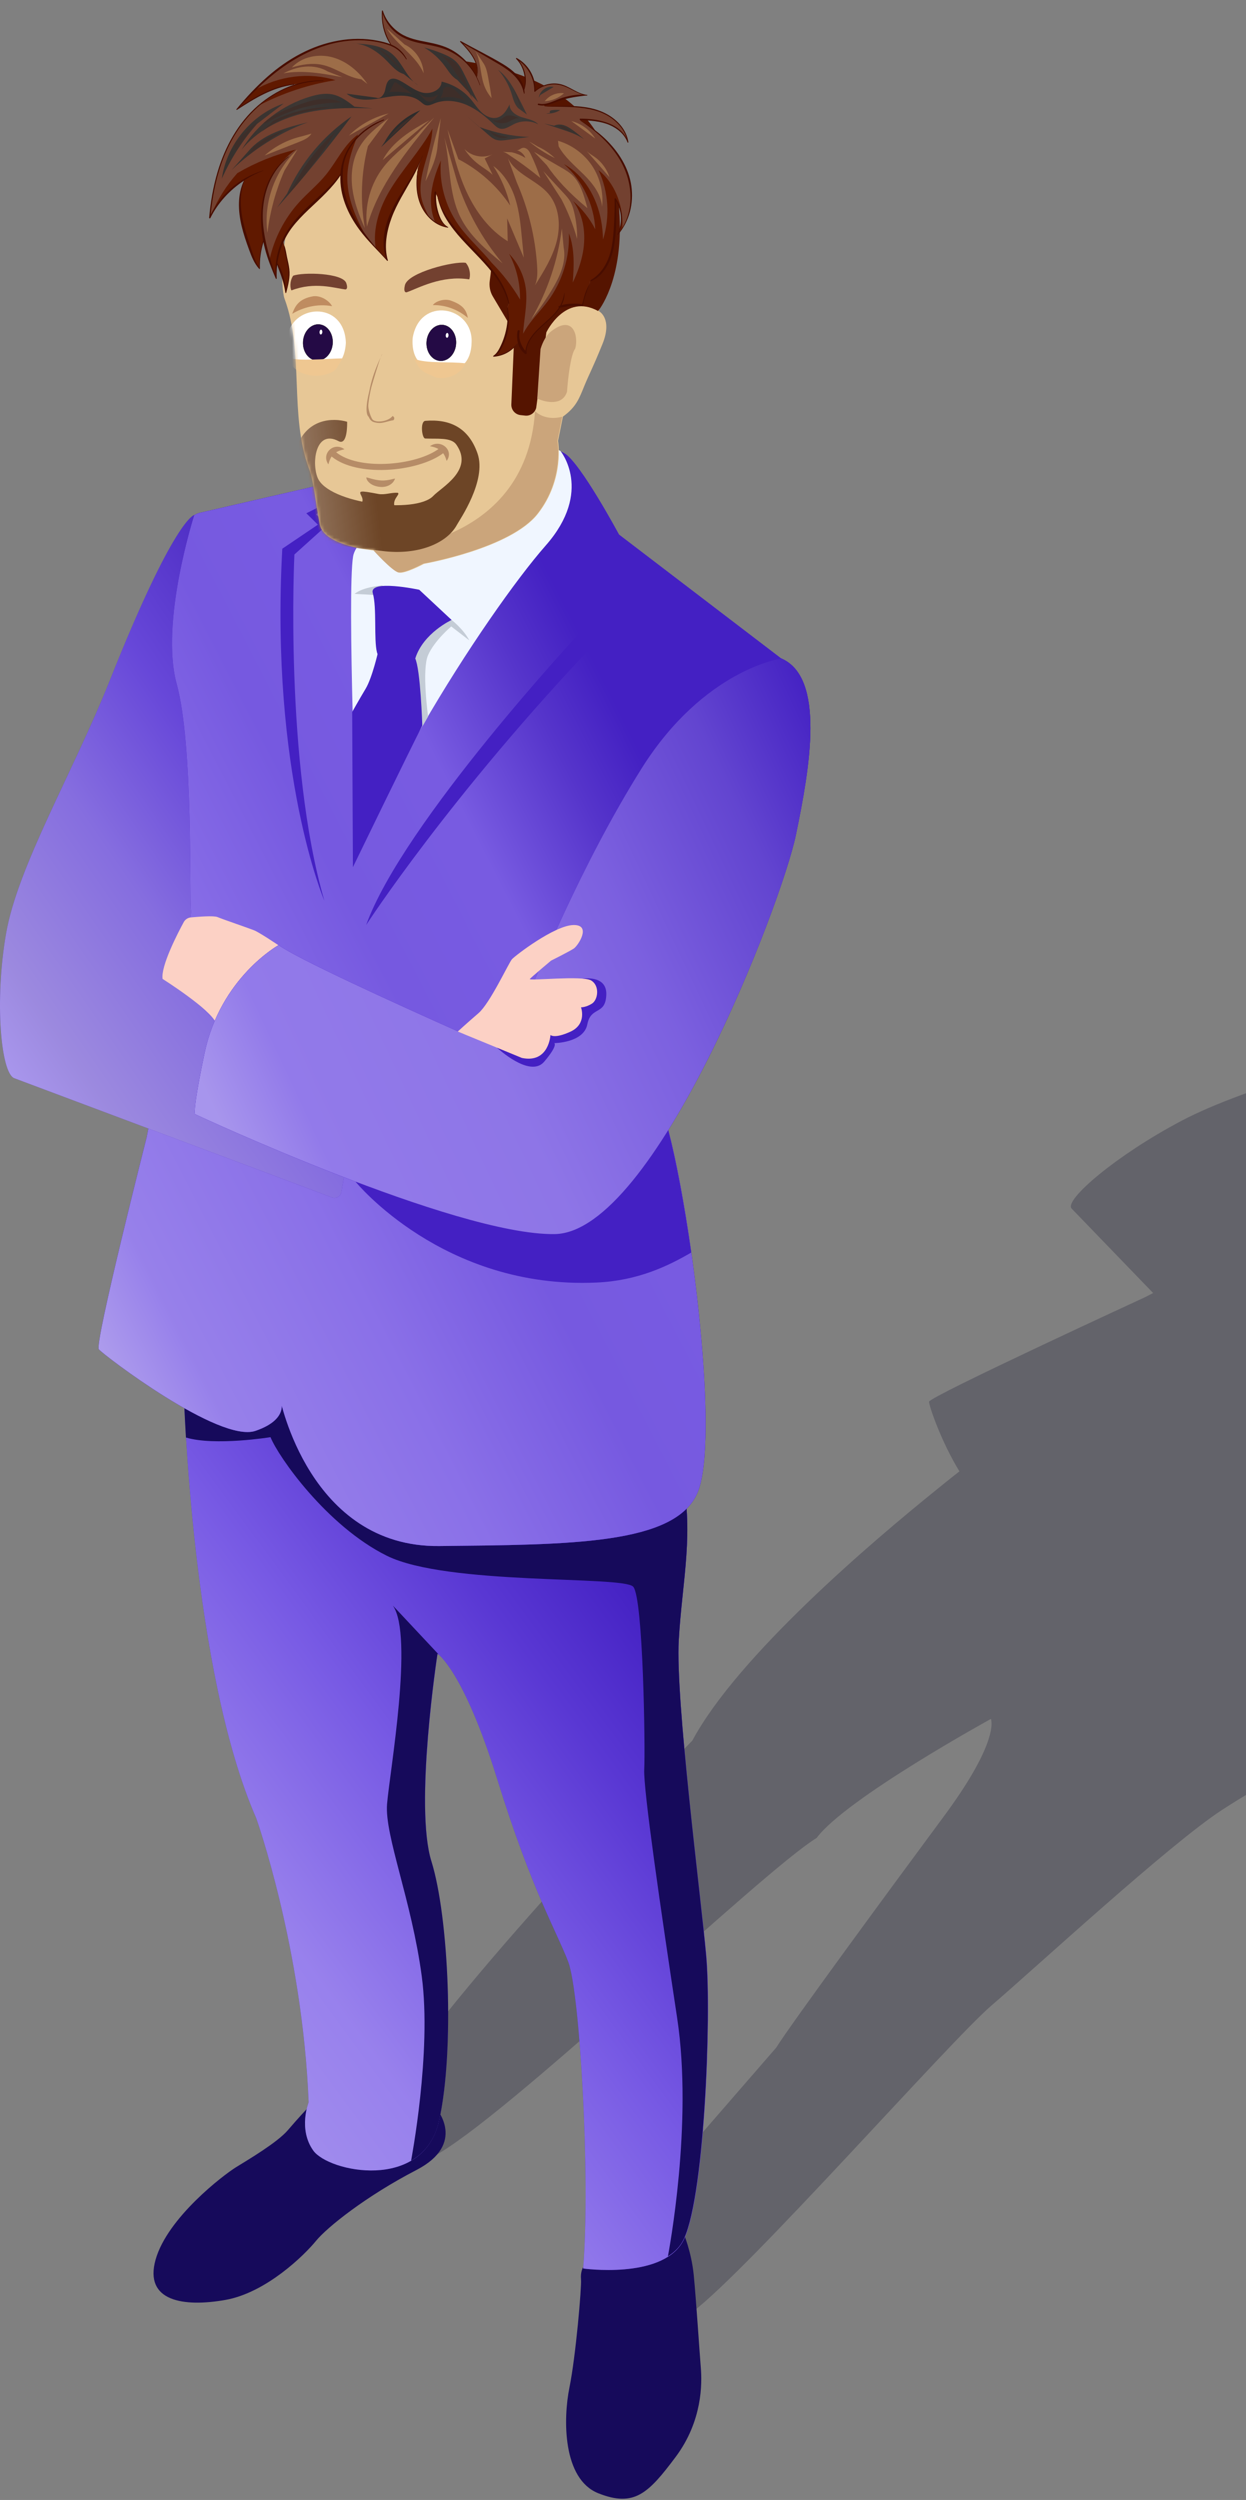 <svg width="386" height="774" viewBox="0 0 386 774" fill="none" xmlns="http://www.w3.org/2000/svg">
<rect x="0" y="0" width="386" height="774" fill="#808080" stroke="none"/>
<path opacity="0.23" d="M699.305 251.458C667.842 234.269 620.758 255.657 620.758 255.657C620.758 255.657 609.505 260.36 608.33 264.783C601.78 269.038 597.749 272.845 597.077 274.133C594.725 278.78 585.32 285.275 580.225 289.026C575.691 292.329 569.756 301.903 567.573 305.767L567.293 305.711C567.293 305.711 536.725 297.984 526.368 295.409C525.696 295.241 524.968 295.241 524.185 295.241C524.241 295.241 524.353 295.185 524.353 295.185C524.353 295.185 517.97 293.169 458.794 314.445C425.763 326.314 386.406 336.224 366.084 346.974C345.761 357.668 329.526 371.609 331.989 374.184C333.165 375.416 344.474 387.118 357.238 400.331L354.607 401.675C354.607 401.675 287.985 432.356 287.817 433.98C287.705 434.932 291.456 446.129 297.223 455.535C295.487 456.879 293.248 458.671 290.56 460.854C290.448 460.966 290.336 461.022 290.225 461.134C270.462 477.035 228.585 512.587 214.477 538.902C214.477 538.902 150.493 603.785 122.146 644.758L133.735 667.937C155.849 656.628 235.79 579.562 252.995 569.024C262.064 556.818 306.964 532.183 306.964 532.183C306.964 532.183 307.02 532.295 307.076 532.519C307.412 534.087 307.86 541.533 292.184 562.641C274.269 586.828 244.765 627.028 240.454 633.97L186.312 696.297C190.175 692.938 213.393 717.449 214.401 715.882C232.182 702.482 294.087 632.123 307.132 620.925C320.792 609.223 362.389 570.871 378.512 560.401C391.165 552.171 403.593 545.956 413.783 537.502C416.302 537.222 418.709 536.774 420.893 535.991C433.825 531.512 459.186 510.74 479.285 491.816C479.621 491.48 479.957 491.144 480.349 490.808C480.964 490.248 481.58 489.688 482.14 489.072C483.484 487.785 484.827 486.497 486.115 485.209C486.507 484.817 486.955 484.425 487.347 483.977C488.578 482.746 489.754 481.57 490.93 480.394C491.378 479.946 491.825 479.442 492.273 478.994C493.561 477.651 494.793 476.363 495.968 475.131C496.08 474.963 496.248 474.851 496.36 474.739C497.536 473.508 498.6 472.332 499.607 471.212C499.887 470.876 500.167 470.54 500.447 470.26C501.511 469.084 502.463 467.965 503.358 466.901C503.358 466.845 503.414 466.845 503.414 466.789C547.474 456.319 600.268 436.331 613.648 429.613C634.699 419.087 661.627 404.81 654.013 395.684L639.289 352.517C639.289 352.517 646.455 334.489 644.272 330.793C644.104 330.513 643.936 330.289 643.712 330.065V330.009C643.656 329.953 643.544 329.897 643.488 329.786C643.32 329.618 643.208 329.45 643.04 329.338C642.984 329.282 642.928 329.282 642.928 329.226C642.76 329.114 642.648 328.946 642.48 328.834L649.143 325.082C655.021 324.747 657.597 323.571 661.907 321.891C666.218 320.156 667.394 319.932 676.016 316.46C684.637 312.989 682.23 310.19 682.23 310.19C682.23 310.19 685.365 309.574 690.124 307.614C691.188 307.166 692.363 306.606 693.595 306.046C693.763 305.99 693.875 305.934 694.043 305.822C695.163 305.263 696.338 304.591 697.57 303.919C697.85 303.751 698.13 303.583 698.466 303.415C699.585 302.743 700.705 301.959 701.881 301.175C702.329 300.896 702.776 300.616 703.224 300.28C704.288 299.496 705.408 298.6 706.471 297.704C706.919 297.312 707.367 297.032 707.871 296.64H707.815C708.207 296.304 708.599 296.025 708.991 295.689C722.483 283.707 730.769 268.646 699.305 251.458Z" fill="#010022"/>
<path d="M95.507 652.449C95.507 652.449 92.428 655.697 89.181 659.504C85.933 663.311 76.92 668.63 73.113 670.981C69.306 673.333 51.895 686.546 48.2 699.591C44.561 712.581 56.989 714.316 69.754 712.077C82.518 709.837 94.387 698.08 97.858 693.825C101.329 689.57 113.366 679.94 129.042 671.821C144.662 663.703 135.2 652.841 135.2 652.841L95.507 652.449Z" fill="#160A5B"/>
<path d="M211.623 691.082C211.623 691.082 214.198 696.961 214.926 704.463C215.654 711.966 216.717 728.314 217.109 733.073C217.501 737.832 217.669 749.534 209.271 760.732C200.874 771.929 196.507 776.352 185.366 771.929C174.225 767.506 174.449 748.806 176.408 739.176C178.368 729.546 180.215 707.991 179.991 705.695C179.768 703.455 180.607 702 180.607 702L211.623 691.082Z" fill="#160A5B"/>
<path d="M56.99 431.351C56.99 431.351 59.342 517.293 79.384 562.923C79.384 562.923 93.716 603.123 95.62 650.881C95.62 650.881 92.317 659.111 97.019 665.774C101.722 672.493 131.114 678.595 135.985 656.592C140.855 634.644 138.952 593.493 133.633 576.361C128.315 559.228 135.537 511.974 135.537 511.974C135.537 511.974 143.599 517.125 154.124 551.054C164.649 584.983 172.431 597.972 176.014 607.322C179.653 616.728 182.956 674.228 180.661 702.334C180.661 702.334 204.454 705.694 211.34 694.328C218.226 682.962 220.522 624.063 218.786 605.307C217.051 586.551 209.213 526.363 210.277 507.775C211.34 489.187 215.259 474.07 210.948 455.482C206.693 436.894 81.064 395.574 81.064 395.574L56.99 431.351Z" fill="#4420C3"/>
<path opacity="0.7" d="M56.99 431.351C56.99 431.351 59.342 517.293 79.384 562.923C79.384 562.923 93.716 603.123 95.62 650.881C95.62 650.881 92.317 659.111 97.019 665.774C101.722 672.493 131.114 678.595 135.985 656.592C140.855 634.644 138.952 593.493 133.633 576.361C128.315 559.228 135.537 511.974 135.537 511.974C135.537 511.974 143.599 517.125 154.124 551.054C164.649 584.983 172.431 597.972 176.014 607.322C179.653 616.728 182.956 674.228 180.661 702.334C180.661 702.334 204.454 705.694 211.34 694.328C218.226 682.962 220.522 624.063 218.786 605.307C217.051 586.551 209.213 526.363 210.277 507.775C211.34 489.187 215.259 474.07 210.948 455.482C206.693 436.894 81.064 395.574 81.064 395.574L56.99 431.351Z" fill="url(#paint0_linear_1882_46926)"/>
<path d="M210.274 507.769C211.338 489.181 215.257 474.064 210.946 455.476C209.322 448.477 190.567 438.287 167.781 428.265C129.32 424.738 80.557 420.707 77.198 421.211C74.175 421.659 66.225 424.682 59.619 427.314L56.932 431.289C56.932 431.289 57.1 436.496 57.603 445.062C66.561 447.749 83.804 444.95 83.804 444.95C86.212 450.997 101.216 472.44 119.859 481.678C138.501 490.916 193.031 487.781 196.166 491.252C199.301 494.78 199.917 541.81 199.581 547.801C199.245 553.791 204.731 591.471 209.77 624.729C214.753 657.482 207.139 697.289 206.915 698.577C208.65 697.457 210.218 696.058 211.282 694.266C218.168 682.9 220.463 624.001 218.728 605.245C217.048 586.544 209.21 526.413 210.274 507.769Z" fill="#160A5B"/>
<path d="M99.034 150.232C99.034 150.232 71.154 156.615 61.804 158.799C60.237 159.19 59.005 160.254 58.389 161.766C55.702 168.596 48.872 189.928 54.022 221.002C60.293 259.186 58.333 284.94 58.333 284.94L45.457 352.07C45.457 352.07 29.221 416.009 30.621 417.745C32.02 419.48 67.963 446.859 79.159 442.995C90.412 439.132 86.718 432.806 86.718 432.806C86.718 432.806 95.787 479.108 136.096 478.66C176.349 478.212 209.268 478.324 216.098 462.087C222.928 445.795 214.251 377.377 207.141 350.335C200.031 323.236 183.179 269.264 183.179 269.264L242.131 203.981L191.745 165.517C191.745 165.517 179.708 143.122 174.781 140.322C169.855 137.467 167.224 139.874 167.224 139.874L99.034 150.232Z" fill="#4420C3"/>
<path d="M99.034 150.232C99.034 150.232 71.154 156.615 61.804 158.799C60.237 159.19 59.005 160.254 58.389 161.766C55.702 168.596 48.872 189.928 54.022 221.002C60.293 259.186 58.333 284.94 58.333 284.94L45.457 352.07C45.457 352.07 29.221 416.009 30.621 417.745C32.02 419.48 67.963 446.859 79.159 442.995C90.412 439.132 86.718 432.806 86.718 432.806C86.718 432.806 95.787 479.108 136.096 478.66C176.349 478.212 209.268 478.324 216.098 462.087C222.928 445.795 214.251 377.377 207.141 350.335C200.031 323.236 183.179 269.264 183.179 269.264L242.131 203.981L191.745 165.517C191.745 165.517 179.708 143.122 174.781 140.322C169.855 137.467 167.224 139.874 167.224 139.874L99.034 150.232Z" fill="#4420C3"/>
<path opacity="0.7" d="M99.034 150.232C99.034 150.232 71.154 156.615 61.804 158.799C60.237 159.19 59.005 160.254 58.389 161.766C55.702 168.596 48.872 189.928 54.022 221.002C60.293 259.186 58.333 284.94 58.333 284.94L45.457 352.07C45.457 352.07 29.221 416.009 30.621 417.745C32.02 419.48 67.963 446.859 79.159 442.995C90.412 439.132 86.718 432.806 86.718 432.806C86.718 432.806 95.787 479.108 136.096 478.66C176.349 478.212 209.268 478.324 216.098 462.087C222.928 445.795 214.251 377.377 207.141 350.335C200.031 323.236 183.179 269.264 183.179 269.264L242.131 203.981L191.745 165.517C191.745 165.517 179.708 143.122 174.781 140.322C169.855 137.467 167.224 139.874 167.224 139.874L99.034 150.232Z" fill="url(#paint1_linear_1882_46926)"/>
<path d="M173.607 139.594C173.607 139.594 183.908 152.023 169.072 168.876C159.946 179.234 144.271 201.517 130.89 224.696C122.549 239.197 114.823 246.868 110.456 259.353C110.456 259.353 109.84 244.572 109.28 221.785C108.72 200.229 108.44 177.89 109.392 172.235C111.352 160.59 162.186 133.939 173.607 139.594Z" fill="#F0F6FF"/>
<path d="M60.176 159.469C60.176 159.469 54.018 160.365 33.976 210.81C22.779 238.916 5.535 268.086 1.896 288.97C-1.743 309.853 0.273 332.249 4.416 333.816C8.391 335.328 80.387 362.259 102.893 370.769C104.125 371.217 105.468 370.433 105.748 369.145L111.962 334.376L67.287 317.132C67.287 317.132 58.777 306.718 50.771 302.855C50.771 302.855 59.729 286.338 59.169 281.859C58.609 277.38 59.953 230.742 54.746 211.762C49.483 192.726 60.176 159.469 60.176 159.469Z" fill="#4420C3"/>
<path opacity="0.7" d="M60.176 159.469C60.176 159.469 54.018 160.365 33.976 210.81C22.779 238.916 5.535 268.086 1.896 288.97C-1.743 309.853 0.273 332.249 4.416 333.816C8.391 335.328 80.387 362.259 102.893 370.769C104.125 371.217 105.468 370.433 105.748 369.145L111.962 334.376L67.287 317.132C67.287 317.132 58.777 306.718 50.771 302.855C50.771 302.855 59.729 286.338 59.169 281.859C58.609 277.38 59.953 230.742 54.746 211.762C49.483 192.726 60.176 159.469 60.176 159.469Z" fill="url(#paint2_linear_1882_46926)"/>
<path d="M86.37 292.723C86.37 292.723 80.212 288.58 78.7 288.02C77.188 287.404 68.959 284.605 67.391 283.933C66.215 283.429 61.457 283.821 59.049 284.045C58.154 284.157 57.426 284.661 56.978 285.389C55.074 288.86 49.756 299.162 50.372 303.081C50.372 303.081 65.263 312.487 66.887 316.686L69.239 317.19C69.294 317.19 79.26 295.803 86.37 292.723Z" fill="#FCD1C5"/>
<path d="M207.089 350.221C205.354 343.726 203.114 335.608 200.651 327.098L110.18 365.898C110.18 365.898 137.276 399.211 184.751 397.083C197.74 396.523 207.201 391.82 214.143 387.789C212.016 372.952 209.441 359.291 207.089 350.221Z" fill="#4420C3"/>
<path d="M242.067 203.871C242.067 203.871 218.217 207.174 198.902 237.688C179.644 268.258 165.592 303.586 165.592 303.586L164.92 307.562C163.184 317.975 152.099 323.91 142.47 319.599C122.091 310.529 91.972 296.756 86.317 292.613C86.317 292.613 68.29 302.579 63.363 326.15C59.444 344.906 60.452 344.962 60.452 344.962C60.452 344.962 140.79 382.474 171.806 382.082C202.821 381.69 242.179 279.679 246.546 258.572C250.912 237.632 255.727 209.806 242.067 203.871Z" fill="#4420C3"/>
<path d="M242.067 203.871C242.067 203.871 218.217 207.174 198.902 237.688C179.644 268.258 165.592 303.586 165.592 303.586L164.92 307.562C163.184 317.975 152.099 323.91 142.47 319.599C122.091 310.529 91.972 296.756 86.317 292.613C86.317 292.613 68.29 302.579 63.363 326.15C59.444 344.906 60.452 344.962 60.452 344.962C60.452 344.962 140.79 382.474 171.806 382.082C202.821 381.69 242.179 279.679 246.546 258.572C250.912 237.632 255.727 209.806 242.067 203.871Z" fill="#4420C3"/>
<path opacity="0.7" d="M242.067 203.871C242.067 203.871 218.217 207.174 198.902 237.688C179.644 268.258 165.592 303.586 165.592 303.586L164.92 307.562C163.184 317.975 152.099 323.91 142.47 319.599C122.091 310.529 91.972 296.756 86.317 292.613C86.317 292.613 68.29 302.579 63.363 326.15C59.444 344.906 60.452 344.962 60.452 344.962C60.452 344.962 140.79 382.474 171.806 382.082C202.821 381.69 242.179 279.679 246.546 258.572C250.912 237.632 255.727 209.806 242.067 203.871Z" fill="url(#paint3_linear_1882_46926)"/>
<path d="M154.014 324.412C154.014 324.412 164.147 333.874 168.57 328.723C172.993 323.516 171.705 322.956 171.705 322.956C171.705 322.956 180.83 322.9 181.95 317.133C183.07 311.422 187.549 314.446 187.828 308.063C188.108 301.681 180.438 303.024 180.438 303.024L154.014 324.412Z" fill="#4420C3"/>
<path d="M141.811 319.371C141.811 319.371 144.61 316.795 148.193 313.716C151.776 310.693 157.598 298.095 158.606 296.976C159.614 295.856 171.706 286.562 177.585 286.394C183.407 286.226 179.096 292.776 177.753 293.672C176.409 294.568 170.699 297.423 170.699 297.423C170.699 297.423 164.82 302.35 164.148 303.078C163.477 303.806 180.496 301.903 183.183 303.582C185.871 305.262 185.255 309.573 183.351 310.749C181.448 311.924 179.992 311.868 179.992 311.868C179.992 311.868 181.896 316.963 176.801 319.371C171.706 321.722 170.531 320.435 170.531 320.435C170.531 320.435 170.083 329.281 161.685 327.545L141.811 319.371Z" fill="#FCD1C5"/>
<path d="M145.387 198.266L139.789 193.955C139.789 193.955 134.638 198.266 132.623 202.801C130.607 207.336 132.623 221.837 132.623 221.837L130.943 224.749L128.872 220.942L127.08 203.809C127.08 203.809 128.984 191.156 129.152 190.82C129.319 190.484 139.901 191.94 139.901 191.94C139.901 191.94 143.54 194.739 145.387 198.266Z" fill="#C4CCD6"/>
<path d="M118.519 181.246C118.519 181.246 112.529 181.638 109.842 183.878C109.842 183.878 116.112 184.157 117.12 184.325C118.128 184.493 118.519 181.246 118.519 181.246Z" fill="#C4CCD6"/>
<path d="M129.879 182.593L139.901 191.943C139.901 191.943 131.111 195.974 128.648 203.868C128.648 203.868 117.731 205.884 116.779 201.965C115.771 197.989 116.779 188.079 115.491 183.656C114.204 179.233 129.879 182.593 129.879 182.593Z" fill="#4420C3"/>
<path d="M117.167 201.684C117.167 201.684 115.32 209.858 113.248 213.274C111.233 216.633 109.105 220.44 109.105 220.44L109.329 268.478C109.329 268.478 127.021 232.03 130.828 224.639C130.828 224.639 130.268 207.115 128.588 203.756C126.965 200.508 117.167 201.684 117.167 201.684Z" fill="#4420C3"/>
<path d="M191.189 169.887C191.189 169.887 186.598 185.675 186.038 186.291C185.422 186.907 174.505 185.619 174.505 185.619L179.824 195.697C179.824 195.697 124.847 254.653 113.426 286.398C113.426 286.398 139.459 246.199 185.254 198.161L178.76 188.363L190.013 190.546L191.189 169.887Z" fill="#4420C3"/>
<path d="M100.887 155.941L97.976 159.301L101.391 162.492L91.202 171.674C91.202 171.674 88.066 236.173 100.495 278.892C100.495 278.892 83.644 239.7 87.451 169.883L98.48 162.436L94.897 158.909L100.887 155.941Z" fill="#4420C3"/>
<path d="M135.527 511.975C135.527 511.975 135.639 512.087 135.918 512.255L121.698 497.082C128.249 506.376 120.691 548.815 119.907 558.557C119.123 568.299 127.521 588.343 130.656 611.858C133.791 635.373 127.353 668.854 127.353 668.966C131.44 666.615 134.687 662.696 136.03 656.593C140.901 634.645 138.998 593.494 133.679 576.362C128.249 559.229 135.527 511.975 135.527 511.975Z" fill="#160A5B"/>
<path d="M131.361 174.566C131.361 174.566 125.537 177.71 123.593 177.283C121.709 176.86 115.856 170.44 115.856 170.44C115.856 170.44 100.346 169.122 99.059 162.344C97.771 155.566 97.142 148.772 95.763 145.215C89.512 128.395 94.323 109.271 88.169 92.546C85.672 85.987 85.933 22.001 147.398 27.833C208.862 33.665 185.504 96.313 185.504 96.313C185.504 96.313 189.901 98.514 186.624 106.546C183.347 114.577 182.694 115.431 181.059 119.387C179.421 123.403 178.535 125.974 174.393 128.989L172.885 136.479C172.885 136.479 175.038 148.274 166.683 159.019C158.26 169.88 131.361 174.566 131.361 174.566Z" fill="#E7C796"/>
<path d="M88.791 59.833C88.791 59.833 103.861 49.83 125.46 43.959C147.06 38.088 142.236 62.21 148.595 67.289C153.422 71.132 152.472 81.946 151.727 86.917C151.498 88.575 151.802 90.328 152.664 91.759L158.313 101.274C158.96 102.332 159.298 103.55 159.276 104.803L158.404 125.34C158.418 126.954 159.585 128.286 161.184 128.51L162.608 128.664C164.206 128.888 165.709 127.852 166.112 126.265L169.261 102.89C169.261 102.89 175.085 90.663 185.291 96.294C185.291 96.294 192.934 87.294 191.943 66.911C190.952 46.527 183.229 24.924 143.825 18.928C104.418 12.992 88.791 59.833 88.791 59.833Z" fill="#551400"/>
<path d="M165.752 127.28C162.895 170.744 115.653 170.362 115.653 170.362C115.653 170.362 121.446 176.779 123.39 177.205C125.274 177.628 131.157 174.489 131.157 174.489C131.157 174.489 158.057 169.802 166.472 159.061C174.886 148.319 172.674 136.52 172.674 136.52L174.182 129.03C168.591 130.455 165.752 127.28 165.752 127.28Z" fill="#CBA57B"/>
<path d="M166.446 123.392L167.13 112.985L167.454 108.055C167.731 107.193 168.642 104.187 170.845 102.502C177.796 97.182 179.245 104.429 178.189 107.935C176.745 109.821 175.904 117.595 175.664 121.247C174.266 125.776 168.936 124.564 166.446 123.392Z" fill="#CBA57B"/>
<path d="M193.955 52.678C191.269 46.137 185.819 41.068 179.807 37.349L179.619 37.054L179.775 36.948C182.678 37.039 185.63 37.25 188.345 38.284C191.061 39.318 193.539 41.317 194.522 44.049C193.776 38.965 189.008 35.278 184.045 33.93C179.082 32.582 173.843 33.027 168.703 32.972C168.703 32.972 168.61 32.749 168.457 32.424C169.82 32.297 171.19 31.681 172.494 31.177C175.469 30.035 178.656 29.446 181.846 29.465C179.046 29.206 176.765 27.128 174.067 26.328C171.182 25.474 167.875 26.237 165.655 28.276C165.849 24.193 163.568 20.088 159.984 18.107C162.483 20.656 163.393 24.646 162.273 28.029C161.875 26 160.657 24.167 159.139 22.738C157.411 21.104 155.311 19.927 153.227 18.768C149.7 16.8 146.174 14.832 142.647 12.863C144.141 14.407 145.65 15.969 146.691 17.84C147.716 19.686 148.235 21.897 147.678 23.929C145.542 19.642 141.713 16.2 137.181 14.623C133.168 13.229 128.681 13.225 124.913 11.266C121.811 9.658 119.411 6.741 118.427 3.378C118.123 7.114 119.135 10.944 121.224 14.048C121.062 13.979 120.9 13.918 120.73 13.857C112.122 10.816 102.368 12.327 94.198 16.401C86.029 20.476 79.274 26.92 73.35 33.867C78.808 30.337 84.555 26.71 91.025 26.122L92.776 25.913C85.478 27.843 78.916 32.746 74.446 38.933C68.506 47.142 65.867 57.338 64.979 67.433C67.353 62.546 71.182 58.386 75.814 55.541L75.773 55.663C74.241 59.002 74.031 62.835 74.547 66.475C75.056 70.115 76.255 73.617 77.447 77.102C78.178 79.244 78.939 81.446 80.387 83.186C80.284 80.072 80.764 76.938 81.781 73.988C82.57 78.17 83.978 82.275 85.562 86.235C85.396 84.088 85.539 81.913 85.96 79.805L85.842 81.6C87.269 84.411 88.189 87.479 88.523 90.617C89.077 88.51 89.634 86.361 89.528 84.177C89.468 83.068 89.241 81.973 89.013 80.886C88.658 79.21 88.311 77.533 87.956 75.856C87.956 75.856 87.846 75.251 87.672 74.483C88.099 73.556 88.582 72.657 89.121 71.795C93.503 64.788 101.259 60.429 105.807 53.557C105.53 57.893 106.723 62.375 108.735 66.279C111.535 71.706 115.791 76.232 120.013 80.647C118.101 75.096 119.828 68.919 122.49 63.685C125.152 58.451 128.74 53.676 130.885 48.209L129.545 51.785C128.863 55.587 128.847 59.624 130.307 63.202C131.767 66.779 134.924 69.82 138.742 70.395C137.566 69.819 136.795 68.663 136.233 67.48C135.065 65.027 134.582 62.261 134.834 59.561L135.532 60.944C138.705 73.982 154.713 80.867 157.633 93.962L157.173 95.261C157.892 99.621 157.067 104.211 154.887 108.048C154.389 108.929 153.784 109.795 152.903 110.294C155.963 110.138 158.908 108.445 160.581 105.872L160.557 105.72L160.582 105.73L160.58 105.88L160.679 105.77L160.736 105.79C161.087 107.143 161.819 108.396 162.854 109.336C162.905 106.789 164.362 104.467 166.113 102.604C167.863 100.75 169.934 99.216 171.668 97.344C172.339 96.624 172.956 95.825 173.47 94.97C175.729 94.354 178.116 94.187 180.438 94.505C180.883 92.167 181.648 89.882 182.686 87.74L182.807 86.651L183.066 86.885C185.721 85.555 187.633 83.013 188.728 80.252C189.824 77.491 190.186 74.499 190.398 71.53C190.633 68.213 190.685 64.885 190.571 61.562C192.865 64.712 193.169 69.186 191.324 72.612C196.089 67.367 196.65 59.211 193.955 52.678Z" fill="#734130"/>
<path d="M162.237 19.774C161.566 19.115 160.805 18.55 159.988 18.089C162.487 20.638 163.397 24.628 162.277 28.011C161.879 25.982 160.661 24.149 159.143 22.72C159.096 22.675 159.049 22.639 159.002 22.594C160.865 26.231 161.877 30.311 162.86 34.306C165.469 29.891 165.118 23.977 162.237 19.774ZM146.686 17.822C147.712 19.667 148.231 21.878 147.674 23.91C146.691 21.926 145.338 20.134 143.734 18.616C144.558 20.116 145.279 21.667 146.102 23.167C148.237 27.096 151 30.693 154.238 33.772C154.174 30.062 154.086 26.226 152.555 22.843C150.625 18.579 146.696 15.645 142.843 12.957C142.779 12.92 142.715 12.883 142.643 12.845C144.137 14.38 145.646 15.95 146.686 17.822ZM169.728 32.971C169.387 32.973 169.047 32.967 168.699 32.961C168.699 32.961 168.605 32.739 168.452 32.413C169.815 32.287 171.185 31.67 172.489 31.166C174.705 30.315 177.034 29.77 179.4 29.56C178.757 29.351 178.115 29.135 177.472 28.926C176.504 28.605 175.52 28.283 174.504 28.191C170.787 27.855 167.569 30.552 164.827 33.081C166.469 33.263 168.102 33.188 169.728 32.971ZM120.733 13.839C120.53 13.768 120.327 13.704 120.124 13.633C124.725 16.694 128.317 21.334 131.696 25.81C132.896 22.208 131.681 17.932 128.777 15.481C127.115 14.084 125.032 13.291 123.289 12.005C120.697 10.09 118.968 7.068 118.588 3.877C118.533 3.707 118.47 3.529 118.423 3.359C118.119 7.095 119.13 10.925 121.22 14.029C121.066 13.961 120.896 13.9 120.733 13.839ZM92.779 25.895C85.643 27.785 79.208 32.522 74.743 38.51C78.659 34.804 83.26 31.808 88.253 29.785C97.276 26.132 107.552 25.652 116.882 28.442C114.087 24.196 111.056 19.742 106.416 17.659C102.372 15.84 97.617 16.134 93.439 17.629C90.631 18.633 88.048 20.133 85.592 21.849C81.091 25.351 77.055 29.498 73.338 33.848C78.796 30.318 84.543 26.691 91.013 26.102L92.779 25.895ZM193.351 60.522C193.116 59.925 192.838 59.349 192.543 58.782C190.91 53.672 187.259 49.295 182.767 46.332C177.942 43.149 172.215 41.526 166.457 41.023C168.415 42.464 169.989 44.421 170.99 46.639C168.543 44.691 165.286 43.796 162.192 44.224C158.805 44.691 155.76 46.635 152.377 47.169C147.465 47.943 142.229 45.313 139.848 40.961C139.027 38.531 139.126 35.637 140.744 33.65C139.705 33.906 138.679 34.212 137.66 34.552L137.53 34.137C137.46 34.315 137.39 34.485 137.337 34.664C127.307 38.101 118.64 45.309 113.206 54.415C113.392 52.849 113.71 51.299 114.183 49.793C116.265 43.15 121.212 37.784 126.596 33.36C119.409 33.619 112.348 36.62 107.168 41.605C102.715 45.899 99.705 51.492 95.478 56.009C93.378 58.255 90.989 60.217 88.897 62.464C87.029 64.469 85.395 66.696 84.042 69.083C84.175 68.195 84.324 67.315 84.507 66.43C86.683 55.946 92.939 46.735 100.046 38.727C84.847 41.285 71.321 52.136 65.507 66.394C66.103 65.287 66.771 64.226 67.511 63.203C67.52 63.195 67.521 63.187 67.53 63.179C67.704 62.933 67.885 62.695 68.076 62.459C68.085 62.443 68.094 62.427 68.112 62.411C68.294 62.174 68.483 61.945 68.673 61.717C68.682 61.701 68.7 61.685 68.709 61.669C68.899 61.441 69.096 61.213 69.294 60.993C69.302 60.986 69.312 60.969 69.329 60.962C69.535 60.735 69.741 60.508 69.947 60.288C69.947 60.288 69.947 60.28 69.955 60.281C70.383 59.835 70.819 59.398 71.279 58.98C71.288 58.972 71.305 58.957 71.314 58.949C71.526 58.755 71.747 58.554 71.967 58.369C71.993 58.346 72.011 58.33 72.038 58.307C72.249 58.121 72.469 57.945 72.688 57.76C72.723 57.737 72.75 57.706 72.785 57.683C73.004 57.506 73.223 57.338 73.442 57.17C73.477 57.147 73.512 57.116 73.538 57.093C73.757 56.924 73.984 56.757 74.21 56.597C74.245 56.574 74.272 56.551 74.306 56.537C74.541 56.369 74.776 56.21 75.011 56.051C75.028 56.036 75.054 56.021 75.072 56.005C75.324 55.839 75.575 55.681 75.827 55.523L75.785 55.645C74.253 58.984 74.043 62.818 74.56 66.458C75.068 70.097 76.267 73.599 77.459 77.084C78.191 79.226 78.952 81.428 80.399 83.168C80.296 80.054 80.777 76.92 81.793 73.971C82.582 78.152 83.99 82.258 85.575 86.217C85.408 84.071 85.551 81.895 85.972 79.787L85.854 81.582C87.282 84.393 88.202 87.462 88.535 90.599C89.09 88.492 89.646 86.343 89.54 84.159C89.48 83.05 89.253 81.955 89.025 80.869C88.67 79.192 88.323 77.516 87.968 75.839C87.968 75.839 87.859 75.233 87.685 74.466C88.111 73.538 88.594 72.639 89.133 71.778C93.515 64.77 101.271 60.411 105.819 53.539C105.542 57.875 106.735 62.357 108.747 66.261C111.548 71.689 115.803 76.214 120.025 80.629C118.113 75.078 119.84 68.902 122.502 63.667C125.164 58.433 128.752 53.659 130.898 48.191L129.558 51.767C128.876 55.57 128.86 59.607 130.319 63.184C131.779 66.761 134.936 69.802 138.754 70.377C137.579 69.802 136.807 68.646 136.245 67.462C135.077 65.009 134.594 62.244 134.846 59.543L135.545 60.927C138.718 73.964 154.725 80.849 157.645 93.945L157.186 95.244C157.904 99.603 157.079 104.194 154.9 108.031C154.401 108.912 153.796 109.778 152.916 110.277C155.975 110.12 158.92 108.428 160.593 105.854L160.57 105.703L160.594 105.713L160.592 105.862L160.691 105.752L160.748 105.773C161.099 107.125 161.831 108.378 162.866 109.319C162.917 106.771 164.374 104.449 166.125 102.586C167.876 100.732 169.946 99.198 171.681 97.326C172.351 96.606 172.969 95.808 173.482 94.952C175.741 94.336 178.128 94.169 180.45 94.488C180.895 92.149 181.66 89.865 182.698 87.723L182.819 86.634L183.078 86.867C185.733 85.537 187.645 82.996 188.74 80.235C189.836 77.473 190.199 74.481 190.41 71.512C190.645 68.196 190.697 64.867 190.583 61.544C192.877 64.695 193.182 69.168 191.336 72.595C191.471 72.446 191.596 72.305 191.722 72.155C191.758 72.116 191.795 72.068 191.83 72.029C191.93 71.911 192.021 71.784 192.12 71.666C192.148 71.626 192.175 71.595 192.202 71.555C192.312 71.404 192.421 71.254 192.531 71.103C192.567 71.055 192.604 71 192.632 70.952C192.706 70.84 192.779 70.737 192.845 70.625C192.882 70.561 192.919 70.505 192.965 70.442C193.049 70.306 193.133 70.162 193.217 70.026C193.263 69.946 193.302 69.866 193.348 69.794C193.404 69.698 193.452 69.61 193.5 69.513C193.547 69.425 193.594 69.345 193.633 69.256C193.671 69.175 193.709 69.103 193.748 69.023C193.834 68.846 193.921 68.668 193.999 68.491C194.019 68.434 194.047 68.386 194.067 68.337C194.116 68.224 194.165 68.111 194.206 67.998C194.226 67.949 194.245 67.9 194.265 67.852C194.415 67.471 194.557 67.082 194.683 66.683C194.693 66.65 194.703 66.626 194.714 66.593C194.756 66.455 194.798 66.325 194.832 66.186C194.519 64.238 194.079 62.339 193.351 60.522ZM190.207 48.94C191.803 50.707 193.231 52.62 194.624 54.556C194.433 53.921 194.208 53.291 193.95 52.676C191.264 46.135 185.814 41.065 179.802 37.347L179.613 37.052L179.77 36.946C182.672 37.037 185.625 37.247 188.34 38.282C190.399 39.065 192.322 40.405 193.558 42.197C192.117 38.962 189.024 36.465 185.598 35.376C181.284 34.013 176.578 34.567 172.246 35.878C178.709 39.568 185.218 43.428 190.207 48.94Z" fill="#734130"/>
<path d="M108.816 13.44C109.28 13.454 109.753 13.468 110.225 13.491C109.763 13.444 109.29 13.429 108.816 13.44ZM128.189 25.365C128.612 25.767 129.061 26.128 129.564 26.444L128.189 25.365ZM125.06 22.916L128.189 25.365C125.623 22.945 124.316 19.194 121.605 16.823C118.564 14.164 114.318 13.66 110.225 13.491C113.93 13.876 117.29 16.24 119.928 18.948C121.462 20.519 122.957 22.304 125.06 22.916ZM87.902 32.032C77.888 35.47 70.176 44.842 68.723 55.324C71.464 49.139 75.166 43.384 79.669 38.337L87.902 32.032ZM137.725 20.358C138.9 21.939 139.928 23.743 141.634 24.711L148.147 31.687C146.754 28.87 145.36 26.053 143.958 23.235C143.239 21.784 142.498 20.298 141.344 19.15C140.166 17.984 138.636 17.244 137.098 16.611C135.246 15.85 133.335 15.209 131.391 14.707C133.863 16.149 136.03 18.078 137.725 20.358ZM170.398 34.354C170.245 34.527 170.256 34.86 170.476 34.932L169.14 35.152C170.67 35.269 172.241 34.882 173.549 34.071C172.715 33.983 171.867 33.993 171.037 34.105C170.803 34.131 170.558 34.182 170.398 34.354ZM160.613 33.553L163.245 35.471C162.526 34.028 161.806 32.584 161.087 31.141C159.325 27.61 157.455 23.948 154.286 21.596C156.134 23.687 157.55 26.165 158.415 28.814C158.952 30.494 159.33 32.339 160.613 33.553ZM171.518 26.916C169.43 26.447 167.117 28.139 166.935 30.271L167.365 29.427C168.757 28.596 170.133 27.756 171.518 26.916ZM148.421 39.282C148.453 39.293 148.486 39.303 148.526 39.323C147.056 38.046 145.595 36.77 144.125 35.486L148.421 39.282ZM148.526 39.323C149.422 40.104 150.31 40.877 151.206 41.659C151.944 42.306 152.707 42.962 153.642 43.273C154.74 43.644 155.93 43.49 157.07 43.332C159.35 43.025 161.623 42.709 163.903 42.402C158.658 42.182 153.451 41.133 148.526 39.323ZM119.119 44.029L118.063 45.555C122.119 41.75 126.174 37.945 130.222 34.14C125.522 35.991 121.506 39.566 119.119 44.029ZM157.887 32.285C157.045 33.983 155.985 35.816 154.179 36.37C152.483 36.891 150.625 36.087 149.316 34.896C147.998 33.704 147.061 32.164 145.92 30.809C143.584 28.047 140.332 26.072 136.804 25.266C136.769 27.939 133.306 29.316 130.725 28.631C128.145 27.938 126.085 26.024 123.678 24.852C122.824 24.439 121.807 24.123 120.949 24.532C119.739 25.109 119.576 26.71 119.274 28.02C118.972 29.329 117.794 30.814 116.577 30.244L107.37 28.99C110.393 31.54 114.875 30.987 118.761 30.262C122.656 29.538 127.108 28.925 130.185 31.412C130.737 31.855 131.258 32.405 131.944 32.583C132.835 32.807 133.738 32.343 134.591 32.001C137.783 30.723 141.477 31.149 144.628 32.519C147.786 33.89 150.481 36.127 152.958 38.509C153.49 39.017 154.044 39.561 154.753 39.782C156.315 40.275 157.848 39.088 159.323 38.379C161.648 37.26 164.495 37.306 166.785 38.504C165.439 37.111 163.354 36.841 161.516 36.246C159.677 35.643 157.719 34.218 157.887 32.285ZM102.992 29.226C100.795 28.774 98.515 29.206 96.364 29.829C87.47 32.402 79.63 38.426 74.847 46.346C79.493 40.627 86.361 37.015 93.509 35.208C100.657 33.41 108.118 33.285 115.486 33.57L109.805 33.022C107.742 31.416 105.567 29.753 102.992 29.226ZM88.935 59.934L85.805 64.323C93.913 55.243 101.629 45.796 108.909 36.038C100.204 41.947 93.198 50.318 88.935 59.934ZM76.898 46.871L71.704 52.703C78.462 46.209 86.565 41.117 95.354 37.856C88.575 39.487 81.347 41.505 76.898 46.871ZM177.547 40.366C176.69 39.744 175.791 39.137 174.775 38.804C173.766 38.472 172.614 38.438 171.668 38.924L168.514 38.235C170.255 38.806 171.987 39.377 173.727 39.949C176.24 40.778 178.802 41.62 180.971 43.133C179.88 42.156 178.736 41.233 177.547 40.366Z" fill="url(#paint4_radial_1882_46926)"/>
<path d="M127.799 29.081C126.179 27.953 124.566 26.825 122.945 25.696C122.77 25.577 122.571 25.447 122.369 25.492C122.141 25.544 122.018 25.776 121.913 25.977C121.567 26.686 121.23 27.395 120.884 28.103L120.475 28.508C122.925 28.271 125.414 28.459 127.799 29.081ZM131.125 29.815L129.618 28.71C130.184 29.454 130.82 30.144 131.519 30.771C131.785 31.013 132.077 31.257 132.418 31.379C133.107 31.632 133.905 31.377 134.476 30.907C135.047 30.438 135.438 29.799 135.812 29.167C134.479 30.11 132.676 30.357 131.125 29.815ZM138.25 26.968C137.913 27.029 137.57 27.189 137.41 27.486C137.287 27.702 137.286 27.968 137.262 28.216C137.19 28.925 136.921 29.614 136.5 30.193L136.421 30.395C139.04 29.737 141.901 30.074 144.294 31.328C143.572 30.558 142.85 29.788 142.12 29.017C141.071 27.901 139.747 26.692 138.25 26.968ZM140.98 19.428C139.578 18.14 137.614 17.678 135.936 16.779C139.521 18.626 140.831 23.091 143.756 25.867L146.389 30.552C145.399 28.052 144.365 25.575 143.28 23.119C142.695 21.776 142.054 20.413 140.98 19.428ZM156.626 35.986C156.112 36.226 155.694 36.639 155.202 36.914C154.4 37.36 153.407 37.436 152.548 37.105L151.912 36.532C153.178 38.003 155.394 38.555 157.201 37.86C158.437 37.384 159.617 36.373 160.911 36.658C159.566 36.005 157.981 35.344 156.626 35.986ZM151.607 40.292C152.629 42.32 155.339 43.304 157.426 42.395C155.799 42.246 154.199 41.817 152.716 41.113L151.607 40.292ZM172.9 39.066L176.925 40.909C175.845 39.775 174.373 38.531 172.9 39.066ZM98.262 30.846C95.684 31.25 93.222 32.176 90.784 33.121C87.467 34.407 84.069 35.796 81.505 38.269L82.689 37.957C89.695 33.88 97.806 31.705 105.914 31.731C103.563 30.596 100.839 30.45 98.262 30.846ZM84.713 37.375L80.913 40.956C86.771 35.89 94.836 34.418 102.481 33.142C96.34 33.154 90.204 34.612 84.713 37.375ZM76.737 48.118C80.309 45.336 84.051 42.766 87.936 40.428C84.628 41.574 81.495 43.221 78.668 45.287L76.737 48.118ZM72.572 44.861L73.091 46.69C75.156 43.336 77.581 40.197 80.303 37.335C77.381 39.452 74.763 41.989 72.572 44.861ZM88.945 60.594C94.529 54.513 99.534 47.896 103.868 40.869C99.035 45.121 94.961 50.221 91.881 55.868L88.945 60.594ZM120.519 42.769L128.407 35.644C125.255 37.331 122.525 39.802 120.519 42.769ZM116.896 14.697L124.456 21.674C122.438 18.874 119.845 16.485 116.896 14.697ZM161.805 34.307C161.163 31.938 160.241 29.651 159.053 27.504L161.805 34.307Z" fill="#3E2E29"/>
<path d="M190.211 48.941C191.806 50.708 193.234 52.621 194.627 54.557C194.437 53.921 194.212 53.292 193.953 52.677C191.267 46.135 185.818 41.066 179.805 37.347L179.617 37.053L179.774 36.947C182.676 37.038 185.628 37.248 188.344 38.282C190.403 39.066 192.325 40.405 193.562 42.198C192.121 38.963 189.028 36.466 185.602 35.377C181.287 34.013 176.581 34.568 172.249 35.879C178.712 39.569 185.222 43.428 190.211 48.941Z" fill="#734130"/>
<path d="M193.352 60.524C193.117 59.926 192.839 59.352 192.544 58.784C190.911 53.675 187.26 49.297 182.769 46.334C177.943 43.151 172.217 41.528 166.458 41.025C168.416 42.467 169.991 44.423 170.992 46.641C168.544 44.693 165.287 43.798 162.193 44.226C158.806 44.693 155.762 46.637 152.378 47.17C147.467 47.944 142.23 45.316 139.849 40.963C139.028 38.533 139.127 35.639 140.745 33.652C139.706 33.908 138.681 34.214 137.661 34.554L137.531 34.139C137.461 34.317 137.392 34.487 137.338 34.666C127.308 38.103 118.642 45.311 113.208 54.417C113.394 52.851 113.711 51.301 114.184 49.795C116.266 43.152 121.213 37.786 126.598 33.362C119.41 33.621 112.35 36.622 107.17 41.607C102.716 45.901 99.707 51.494 95.48 56.011C93.379 58.258 90.99 60.219 88.898 62.466C87.03 64.471 85.397 66.698 84.043 69.085C84.176 68.197 84.326 67.317 84.508 66.432C86.685 55.948 92.94 46.737 100.047 38.73C89.847 40.452 80.399 45.897 73.536 53.605C79.187 50.304 85.324 47.832 91.681 46.297C85.716 50.467 81.74 57.351 81.106 64.605C80.812 67.926 81.193 71.241 81.589 74.566C81.652 74.37 81.715 74.167 81.786 73.972C82.206 76.185 82.793 78.367 83.491 80.523C84.934 73.863 88.154 67.594 92.756 62.562C95.424 59.647 98.529 57.15 101.016 54.081C104.388 49.924 106.633 44.721 110.983 41.608C109.299 45.619 107.835 49.81 107.641 54.16C107.341 61.003 110.184 67.421 113.574 73.494C114.474 74.6 115.408 75.683 116.368 76.743C115.449 70.875 117.498 64.487 120.593 59.24C124.585 52.473 130.189 46.734 133.949 39.836C133.771 47.227 128.957 54.347 130.602 61.559C131.046 63.525 131.958 65.338 132.86 67.159C133.45 67.787 134.111 68.354 134.819 68.824C133.825 66.507 133.423 63.905 133.515 61.369C133.664 57.324 134.977 53.397 136.584 49.681C136.012 56.622 137.92 63.744 141.907 69.456C144.921 73.784 149.044 77.295 152.332 81.375C155.714 84.78 158.67 88.605 161.107 92.737C161.181 87.823 160.001 82.901 157.702 78.554C160.681 81.658 162.57 85.787 162.978 90.068C163.388 94.44 162.311 98.956 162.057 103.326C162.447 102.563 162.895 101.828 163.381 101.129C165.311 98.306 167.756 95.882 169.789 93.141C174.203 87.166 176.523 79.675 176.247 72.245C178.075 77.051 177.826 82.353 177.438 87.495C178.848 84.497 179.991 81.39 180.587 78.139C181.585 72.687 180.857 66.707 177.551 62.26C180.366 64.697 182.712 67.684 184.413 70.995C184.019 63.342 180.444 55.911 174.713 50.824C180.993 54.269 184.872 61.113 186.195 68.154C186.572 70.14 186.764 72.147 186.814 74.161C189.027 67.169 188.562 59.328 185.417 52.69C190.353 56.604 192.845 63.066 192.838 69.364C192.833 69.812 192.821 70.26 192.799 70.707C192.818 70.675 192.836 70.651 192.855 70.619C192.893 70.555 192.929 70.5 192.975 70.436C193.059 70.3 193.143 70.156 193.227 70.021C193.274 69.941 193.312 69.86 193.358 69.788C193.415 69.692 193.462 69.604 193.51 69.507C193.557 69.419 193.604 69.339 193.643 69.25C193.682 69.17 193.72 69.097 193.758 69.017C193.844 68.84 193.931 68.663 194.009 68.485C194.029 68.428 194.057 68.38 194.077 68.332C194.126 68.219 194.175 68.106 194.216 67.992C194.236 67.943 194.256 67.895 194.275 67.846C194.425 67.466 194.567 67.076 194.693 66.677C194.703 66.645 194.713 66.62 194.724 66.588C194.766 66.449 194.808 66.319 194.842 66.18C194.521 64.24 194.08 62.341 193.352 60.524Z" fill="#734130"/>
<path d="M169.725 32.972C169.384 32.974 169.044 32.969 168.695 32.962C168.695 32.962 168.602 32.74 168.449 32.414C169.811 32.288 171.181 31.672 172.486 31.168C174.702 30.316 177.031 29.771 179.396 29.561C178.754 29.353 178.111 29.136 177.469 28.927C176.501 28.606 175.517 28.284 174.501 28.192C170.784 27.857 167.566 30.553 164.824 33.082C166.465 33.264 168.099 33.189 169.725 32.972Z" fill="#734130"/>
<path d="M103.92 24.824C95.691 26.136 87.616 28.779 80.216 32.655C78.182 34.399 76.34 36.38 74.746 38.511C78.662 34.805 83.262 31.808 88.256 29.785C97.279 26.132 107.555 25.653 116.885 28.443C114.09 24.196 111.059 19.743 106.418 17.66C102.375 15.84 97.62 16.134 93.442 17.629C90.634 18.633 88.051 20.133 85.595 21.85C83.196 23.711 80.934 25.764 78.773 27.924C86.266 23.522 95.615 22.242 103.92 24.824Z" fill="#734130"/>
<path d="M162.229 19.773C161.557 19.114 160.797 18.549 159.98 18.088C162.479 20.637 163.389 24.627 162.269 28.01C161.87 25.981 160.653 24.148 159.135 22.719C159.088 22.674 159.041 22.638 158.994 22.593C160.857 26.23 161.869 30.31 162.852 34.305C165.461 29.89 165.11 23.976 162.229 19.773Z" fill="#734130"/>
<path d="M146.696 17.825C147.721 19.67 148.24 21.881 147.683 23.913C146.7 21.929 145.347 20.137 143.744 18.619C144.567 20.119 145.288 21.67 146.112 23.17C148.247 27.099 151.01 30.696 154.247 33.775C154.184 30.065 154.095 26.229 152.564 22.846C150.634 18.582 146.706 15.648 142.853 12.96C142.789 12.923 142.725 12.886 142.652 12.848C144.147 14.383 145.655 15.953 146.696 17.825Z" fill="#734130"/>
<path d="M120.738 13.835C120.535 13.764 120.332 13.701 120.129 13.629C124.73 16.69 128.322 21.33 131.701 25.806C132.901 22.204 131.686 17.928 128.782 15.477C127.12 14.08 125.037 13.287 123.294 12.001C120.702 10.086 118.973 7.064 118.593 3.873C118.538 3.703 118.475 3.525 118.428 3.356C118.124 7.091 119.135 10.922 121.225 14.025C121.071 13.957 120.901 13.896 120.738 13.835Z" fill="#734130"/>
<path d="M81.097 64.602C81.731 57.356 85.707 50.464 91.673 46.294C85.307 47.828 79.179 50.3 73.528 53.602C70.164 57.377 67.412 61.7 65.5 66.393C66.096 65.286 66.764 64.225 67.504 63.201C67.513 63.194 67.514 63.185 67.523 63.178C67.697 62.931 67.879 62.694 68.069 62.457C68.078 62.441 68.087 62.425 68.105 62.41C68.287 62.173 68.476 61.944 68.666 61.716C68.675 61.7 68.693 61.684 68.702 61.668C68.891 61.44 69.089 61.212 69.287 60.992C69.295 60.984 69.305 60.968 69.322 60.961C69.528 60.734 69.734 60.506 69.939 60.287C69.939 60.287 69.94 60.279 69.948 60.279C70.376 59.834 70.812 59.397 71.272 58.979C71.281 58.971 71.298 58.956 71.307 58.948C71.519 58.754 71.74 58.553 71.96 58.368C71.986 58.344 72.004 58.329 72.031 58.306C72.242 58.12 72.461 57.944 72.681 57.759C72.716 57.736 72.743 57.705 72.778 57.682C72.997 57.505 73.216 57.337 73.435 57.168C73.469 57.146 73.505 57.115 73.531 57.092C73.75 56.923 73.977 56.755 74.204 56.596C74.238 56.573 74.265 56.55 74.299 56.535C74.534 56.368 74.769 56.209 75.004 56.05C75.021 56.035 75.047 56.02 75.065 56.004C75.317 55.838 75.568 55.68 75.82 55.522L75.778 55.644C74.246 58.983 74.036 62.816 74.552 66.456C75.061 70.096 76.26 73.598 77.452 77.083C78.184 79.225 78.945 81.427 80.392 83.167C80.301 80.261 80.709 77.338 81.589 74.563C81.184 71.238 80.812 67.923 81.097 64.602Z" fill="#601900"/>
<path d="M110.964 41.596C106.614 44.709 104.361 49.912 100.997 54.069C98.51 57.138 95.405 59.635 92.737 62.55C88.135 67.582 84.915 73.851 83.472 80.511C84.093 82.438 84.808 84.338 85.557 86.215C85.39 84.069 85.533 81.893 85.954 79.786L85.836 81.581C87.263 84.392 88.183 87.46 88.517 90.598C89.071 88.49 89.628 86.342 89.522 84.158C89.462 83.049 89.235 81.954 89.007 80.867C88.652 79.19 88.305 77.514 87.95 75.837C87.95 75.837 87.841 75.232 87.667 74.464C88.093 73.537 88.576 72.638 89.115 71.776C93.497 64.769 101.253 60.409 105.801 53.538C105.524 57.873 106.717 62.355 108.729 66.26C110.063 68.84 111.726 71.218 113.555 73.482C110.165 67.409 107.322 60.991 107.622 54.148C107.816 49.806 109.279 45.615 110.964 41.596Z" fill="#601900"/>
<path d="M133.95 39.822C130.19 46.721 124.586 52.46 120.594 59.227C117.499 64.474 115.45 70.87 116.369 76.73C117.562 78.055 118.798 79.349 120.027 80.626C118.115 75.075 119.842 68.899 122.504 63.664C125.166 58.43 128.753 53.656 130.899 48.188L129.559 51.764C128.877 55.567 128.861 59.604 130.321 63.181C130.915 64.633 131.781 65.994 132.861 67.137C131.959 65.316 131.056 63.504 130.604 61.538C128.958 54.334 133.772 47.214 133.95 39.822Z" fill="#601900"/>
<path d="M192.834 69.355C192.841 63.057 190.35 56.587 185.413 52.682C188.55 59.319 189.015 67.16 186.811 74.152C186.76 72.138 186.568 70.132 186.192 68.146C184.868 61.104 180.989 54.261 174.709 50.815C180.441 55.895 184.015 63.333 184.41 70.987C182.708 67.676 180.362 64.689 177.547 62.252C180.861 66.699 181.581 72.679 180.583 78.13C179.988 81.381 178.844 84.489 177.434 87.487C177.814 82.335 178.071 77.043 176.243 72.237C176.52 79.658 174.199 87.158 169.785 93.133C167.751 95.882 165.307 98.306 163.377 101.12C162.899 101.82 162.451 102.563 162.053 103.318C162.298 98.947 163.376 94.431 162.974 90.059C162.574 85.779 160.685 81.65 157.698 78.546C159.997 82.884 161.177 87.814 161.104 92.728C158.666 88.597 155.711 84.771 152.328 81.367C149.04 77.287 144.918 73.767 141.903 69.448C137.924 63.736 136.008 56.614 136.58 49.672C134.973 53.389 133.66 57.315 133.511 61.36C133.419 63.897 133.822 66.491 134.815 68.816C136.001 69.617 137.327 70.169 138.75 70.387C137.575 69.812 136.803 68.656 136.241 67.472C135.073 65.019 134.59 62.254 134.843 59.553L135.541 60.937C137.163 67.608 142.148 72.671 147.022 77.778C151.29 82.246 155.464 86.749 157.228 92.407C157.385 92.916 157.526 93.432 157.65 93.955L157.19 95.255C157.909 99.614 157.084 104.205 154.904 108.041C154.406 108.923 153.801 109.788 152.92 110.287C153.595 110.257 154.276 110.144 154.927 109.962C155.012 109.943 155.097 109.915 155.182 109.887C157.377 109.226 159.35 107.785 160.598 105.865L160.696 105.755L160.753 105.775C160.793 105.919 160.834 106.063 160.882 106.207C161.194 107.158 161.692 108.055 162.357 108.805C162.519 108.99 162.691 109.16 162.871 109.329C162.922 106.782 164.379 104.46 166.13 102.597C167.88 100.743 169.95 99.209 171.685 97.337C172.356 96.617 172.973 95.818 173.486 94.963C173.563 94.943 173.647 94.924 173.723 94.904C174.754 94.639 175.813 94.459 176.881 94.388C178.075 94.301 179.277 94.338 180.454 94.507C180.861 92.365 181.538 90.274 182.441 88.298C182.528 88.112 182.607 87.926 182.702 87.742L182.774 87.148L182.903 86.708L183.099 86.879C184.216 86.321 185.198 85.546 186.047 84.63C187.219 83.369 188.125 81.841 188.762 80.238C189.858 77.477 190.22 74.484 190.432 71.516C190.667 68.199 190.719 64.871 190.605 61.548C192.899 64.698 193.203 69.172 191.358 72.598C191.492 72.449 191.618 72.308 191.744 72.159C191.78 72.119 191.816 72.072 191.852 72.033C191.951 71.915 192.043 71.788 192.142 71.669C192.169 71.63 192.196 71.598 192.224 71.558C192.334 71.408 192.443 71.257 192.553 71.106C192.589 71.059 192.626 71.003 192.654 70.955C192.709 70.876 192.764 70.796 192.812 70.708C192.825 70.252 192.838 69.804 192.834 69.355Z" fill="#601900"/>
<path d="M92.783 25.895C88.192 27.114 83.888 29.506 80.216 32.655C87.608 28.787 95.684 26.136 103.921 24.824C95.616 22.242 86.267 23.523 78.791 27.925C76.896 29.828 75.096 31.812 73.358 33.85C78.816 30.32 84.563 26.693 91.033 26.104L92.783 25.895Z" fill="#601900"/>
<path d="M161.694 73.801C161.301 69.67 160.901 65.506 159.649 61.552C158.397 57.598 156.194 53.822 152.822 51.398C155.251 55.148 157.038 59.311 158.065 63.658C154.042 57.611 148.454 52.615 142.001 49.291L138.637 40.047C140.141 46.618 141.708 53.236 144.53 59.362C147.351 65.488 151.539 71.164 157.29 74.691C157.229 72.336 157.168 69.972 157.115 67.617C158.835 71.668 160.546 75.719 162.266 79.771C162.072 77.789 161.879 75.79 161.694 73.801Z" fill="#9D6D48"/>
<path d="M172.485 74.603C173.734 69.626 173.219 63.933 169.904 60.018C166.241 55.698 159.688 54.021 157.309 48.879L160.093 56.457C163.663 64.585 165.797 73.333 166.386 82.188C166.524 84.274 166.564 86.437 165.732 88.351C168.468 84.011 171.236 79.573 172.485 74.603Z" fill="#9D6D48"/>
<path d="M176.612 62.291C176.074 61.375 175.345 60.587 174.623 59.809C172.521 57.535 170.419 55.262 168.316 52.988L173.97 61.777C175.983 65.665 177.6 69.759 178.786 73.967C178.829 71.161 178.515 68.357 177.847 65.629C177.566 64.464 177.218 63.311 176.612 62.291Z" fill="#9D6D48"/>
<path d="M177.641 54.585C176.522 53.414 175.145 52.617 173.848 51.867C170.694 50.04 167.917 48.437 165.451 47.012L169.376 51.142C172.123 55.236 176.217 59.692 181.978 64.458C180.906 60.532 179.873 56.916 177.641 54.585Z" fill="#9D6D48"/>
<path d="M172.875 43.59L173.061 45.305C174.938 48.736 178.07 51.276 180.846 54.035C183.623 56.793 186.221 60.129 186.513 64.029C187.003 59.607 185.883 55.022 183.418 51.32C180.944 47.626 177.147 44.834 172.875 43.59Z" fill="#9D6D48"/>
<path d="M188.805 54.856C188.007 52.336 186.368 50.093 184.2 48.571C183.398 48.003 182.515 47.53 181.812 46.844L188.805 54.856Z" fill="#9D6D48"/>
<path d="M137.662 42.535C139.55 50.727 138.883 59.607 142.583 67.154C145.462 73.034 150.66 77.381 155.712 81.552C149.424 74.068 144.595 65.367 141.575 56.07L137.662 42.535Z" fill="#9D6D48"/>
<path d="M130.378 40.278C126.82 44.348 122.199 47.409 118.862 51.66C114.8 56.827 112.898 63.64 113.682 70.164C117.276 57.322 126.005 46.638 134.515 36.37L130.378 40.278Z" fill="#9D6D48"/>
<path d="M113.981 45.242L120.407 36.591C116.961 39.206 113.418 41.923 111.284 45.688C109.142 49.452 108.612 53.979 109.152 58.277C109.693 62.575 111.234 66.681 113.027 70.629C111.544 62.223 111.876 53.504 113.981 45.242Z" fill="#9D6D48"/>
<path d="M82.843 72.077C83.654 65.425 85.438 58.895 88.142 52.766L92.168 46.251C85.172 52.696 81.577 62.646 82.843 72.077Z" fill="#9D6D48"/>
<path d="M81.976 48.144C85.525 46.74 89.082 45.337 92.63 43.942C94.097 43.365 95.661 42.703 96.489 41.362L93.551 42.199C89.275 43.164 85.251 45.226 81.976 48.144Z" fill="#9D6D48"/>
<path d="M99.848 20.08C104.059 20.98 107.641 24.015 111.919 24.538L113.833 26.001C111.232 22.216 107.545 19.015 103.123 17.778C98.702 16.532 93.527 17.521 90.405 20.897C93.466 19.96 96.726 19.41 99.848 20.08Z" fill="#9D6D48"/>
<path d="M94.619 20.626C92.231 20.809 89.919 21.605 87.802 22.712C93.839 21.622 100.038 22.76 106.07 23.904L101.525 22.127C99.471 20.895 97.008 20.442 94.619 20.626Z" fill="#9D6D48"/>
<path d="M131.234 22.667C131.089 18.927 128.723 15.356 125.329 13.771L119.846 8.832C122.913 14.002 128.871 17.152 131.234 22.667Z" fill="#9D6D48"/>
<path d="M147.155 15.585C147.029 15.379 146.902 15.172 146.758 14.973L147.155 15.585Z" fill="#9D6D48"/>
<path d="M152.308 30.374C151.975 28.108 151.591 25.856 151.157 23.609C150.872 22.137 150.54 20.619 149.655 19.406L147.156 15.586C148.996 18.698 148.714 22.734 149.907 26.203C150.429 27.733 151.25 29.157 152.308 30.374Z" fill="#9D6D48"/>
<path d="M174.726 28.871C172.43 28.546 169.993 29.591 168.656 31.48L168.806 31.341C170.983 31.209 173.102 30.327 174.726 28.871Z" fill="#9D6D48"/>
<path d="M176.996 37.488L184.401 42.894C182.765 40.227 180.046 38.237 176.996 37.488Z" fill="#9D6D48"/>
<path d="M155.437 46.979L155.681 46.995C155.6 46.981 155.519 46.976 155.437 46.979Z" fill="#9D6D48"/>
<path d="M167.389 55.099C166.563 52.627 165.592 50.204 164.467 47.853C164.204 47.296 163.917 46.729 163.463 46.308C163.009 45.888 162.353 45.629 161.767 45.823C161.172 46.017 160.667 46.631 160.061 46.492C161.271 46.796 162.307 47.72 162.754 48.887C161.468 48.096 160.061 47.505 158.597 47.152L155.707 47.003C156.317 47.077 156.876 47.421 157.402 47.763C160.851 50.025 164.188 52.48 167.389 55.099Z" fill="#9D6D48"/>
<path d="M148.257 50.882C149.705 51.983 151.308 52.877 152.621 54.135C151.801 52.445 150.974 50.753 150.154 49.063L152.634 47.747C149.767 49.145 146.016 48.442 143.852 46.098C145.019 47.936 146.524 49.564 148.257 50.882Z" fill="#9D6D48"/>
<path d="M174.057 70.735C172.842 80.625 169.591 90.266 164.562 98.884C166.933 95.941 169.107 92.827 171.048 89.589C173.417 85.648 175.51 81.108 174.61 76.604L174.057 70.735Z" fill="#9D6D48"/>
<path d="M131.823 56.133C133.59 52.51 135.39 48.756 135.581 44.722L136.556 36.577C134.696 43.019 133.112 49.545 131.823 56.133Z" fill="#9D6D48"/>
<path d="M118.559 49.545L133.07 37.221C127.402 40.272 121.575 43.852 118.559 49.545Z" fill="#9D6D48"/>
<path d="M108.076 41.984L120.417 35.126C115.777 36.2 111.439 38.607 108.076 41.984Z" fill="#9D6D48"/>
<path d="M166.702 45.426L163.918 43.797C166.361 45.819 169.038 47.557 171.888 48.949C170.38 47.495 168.615 46.291 166.702 45.426Z" fill="#9D6D48"/>
<path d="M130.877 48.185C127.32 56.784 119.804 63.809 118.896 73.455C118.783 74.677 118.794 75.899 118.947 77.114C119.076 78.178 119.361 79.152 119.703 80.138C117.255 77.701 114.965 74.991 112.947 72.2C110.837 69.277 108.961 66.221 107.713 62.824C106.58 59.717 106.027 56.373 106.211 53.07C106.23 53.03 106.257 52.99 106.277 52.95C106.305 52.902 106.267 52.849 106.225 52.847C106.235 52.706 106.244 52.557 106.254 52.417C106.542 49.045 108.035 45.911 110.223 43.355C112.58 40.602 115.625 38.65 118.934 37.23C119.079 37.165 118.968 36.967 118.823 37.015C112.755 39.209 107.531 44.225 105.975 50.587C105.713 51.666 105.551 52.744 105.472 53.819C102.542 57.681 98.751 60.764 95.234 64.081C91.371 67.732 88.002 71.84 86.408 77.003C85.585 79.666 85.209 82.474 85.35 85.259C84.481 82.817 83.739 80.325 83.056 77.821C82.319 75.122 81.761 72.36 81.521 69.569C81.078 64.546 81.843 59.354 84.224 54.866C85.504 52.449 87.25 50.287 89.413 48.593C89.501 48.524 89.385 48.4 89.305 48.469C81.304 54.408 79.766 65.175 81.499 74.453C80.64 77.156 80.25 79.93 80.255 82.764C79.054 80.931 78.394 78.844 77.724 76.773C76.986 74.481 76.213 72.195 75.611 69.854C74.42 65.222 74.037 60.295 75.79 55.757C77.63 54.565 79.589 53.581 81.607 52.833C81.641 52.818 81.62 52.767 81.586 52.773C77.897 53.901 74.555 55.701 71.647 58.235C69.003 60.537 66.893 63.315 65.27 66.391C66.069 58.409 67.948 50.423 71.835 43.358C75.506 36.686 81.031 31 87.982 27.768C91.805 25.992 95.919 25.083 100.131 25.085C100.24 25.084 100.259 24.919 100.143 24.912C92.719 24.59 85.456 27.893 79.915 32.68C73.729 38.065 69.703 45.461 67.396 53.261C66.029 57.866 65.227 62.624 64.796 67.407C64.772 67.646 65.086 67.675 65.181 67.482C67.464 62.838 71.194 58.804 75.588 55.918C73.515 60.277 73.758 65.303 74.835 69.903C75.419 72.4 76.256 74.84 77.136 77.249C77.918 79.386 78.747 81.559 80.306 83.257C80.367 83.328 80.527 83.297 80.518 83.18C80.41 80.406 80.81 77.599 81.608 74.942C81.747 75.616 81.894 76.282 82.067 76.942C82.893 80.17 84.154 83.228 85.457 86.288C85.508 86.407 85.726 86.372 85.718 86.239C85.654 84.813 85.706 83.388 85.873 81.986C86.107 82.591 86.29 83.227 86.533 83.833C86.84 84.592 87.105 85.366 87.361 86.147C87.838 87.616 88.188 89.109 88.412 90.636C88.429 90.762 88.635 90.784 88.668 90.653C89.284 88.234 89.924 85.834 89.633 83.313C89.491 82.058 89.181 80.824 88.913 79.594C88.652 78.38 88.512 76.975 87.996 75.844C87.989 75.827 87.956 75.833 87.955 75.85C87.936 77.012 88.345 78.26 88.569 79.397C88.808 80.559 89.064 81.722 89.245 82.897C89.605 85.256 89.187 87.572 88.597 89.851C88.454 88.487 88.219 87.126 87.857 85.806C87.67 85.112 87.432 84.432 87.168 83.766C86.848 82.956 86.41 82.279 85.969 81.535C85.954 81.518 85.946 81.501 85.93 81.491C86.491 77.515 88.003 73.718 90.452 70.472C93.536 66.395 97.591 63.239 101.121 59.582C102.708 57.942 104.208 56.237 105.455 54.333C105.183 60.364 107.7 66.188 111.309 71.078C113.887 74.579 117.051 77.513 119.93 80.735C120.016 80.823 120.195 80.752 120.162 80.625C118.881 76.337 119.817 71.463 121.34 67.375C122.945 63.052 125.484 59.181 127.701 55.164C128.945 52.919 130.027 50.622 130.941 48.223C130.952 48.174 130.895 48.153 130.877 48.185Z" fill="#480D00"/>
<path d="M73.439 33.999C78.862 30.491 84.51 26.982 91.067 26.217C91.209 26.201 91.165 25.991 91.023 25.998C84.852 26.465 79.408 29.771 74.298 33.058C79.344 27.465 84.867 22.195 91.376 18.352C98.266 14.277 106.256 11.786 114.319 12.631C116.563 12.87 118.85 13.336 120.957 14.156C121.078 14.205 121.2 14.255 121.321 14.304C121.352 14.34 121.374 14.383 121.405 14.418C121.435 14.461 121.495 14.44 121.522 14.401C123.32 15.25 124.772 16.658 125.816 18.347C125.876 18.451 126.039 18.37 125.988 18.267C125.204 16.662 123.956 15.3 122.403 14.4C122.019 14.176 121.608 13.983 121.196 13.806C119.464 10.834 118.444 7.643 118.538 4.184C119.267 6.234 120.399 8.104 122.012 9.605C124.001 11.448 126.443 12.472 129.052 13.117C131.84 13.799 134.719 14.113 137.431 15.081C139.834 15.936 142.086 17.323 143.94 19.081C145.442 20.501 146.679 22.161 147.613 23.992C147.613 24 147.612 24.009 147.612 24.017C147.601 24.049 147.633 24.076 147.658 24.078C148.033 24.817 148.356 25.586 148.62 26.377C148.64 26.444 148.758 26.427 148.738 26.351C148.469 25.511 148.133 24.683 147.746 23.876C148.853 19.795 146.148 16.326 143.476 13.492C147.226 15.6 150.965 17.748 154.66 19.944C157.994 21.924 161.155 24.4 162.156 28.263C162.144 28.312 162.133 28.361 162.113 28.41C162.102 28.451 162.151 28.462 162.17 28.43C162.179 28.422 162.18 28.406 162.188 28.398C162.235 28.576 162.273 28.753 162.303 28.929C162.321 29.038 162.496 29.025 162.503 28.917C162.503 28.535 162.478 28.16 162.427 27.799C163.481 24.794 162.749 21.389 160.854 18.863C163.779 21.008 165.593 24.642 165.521 28.268C165.521 28.393 165.672 28.486 165.77 28.393C167.92 26.398 171.125 25.67 173.94 26.453C176.258 27.096 178.226 28.63 180.517 29.295C180.335 29.283 180.152 29.28 179.969 29.284C179.387 29.296 178.802 29.34 178.233 29.411C176.927 29.558 175.637 29.847 174.374 30.221C171.985 30.928 169.451 32.681 166.881 32.088C166.611 32.029 166.46 32.426 166.738 32.503C169.177 33.186 171.555 31.781 173.821 31.049C175.078 30.641 176.352 30.334 177.647 30.112C178.277 30.004 178.898 29.904 179.535 29.829C180.289 29.737 181.105 29.575 181.861 29.575C181.986 29.575 181.998 29.393 181.874 29.376C178.723 29.036 176.336 26.536 173.241 25.975C170.597 25.494 167.902 26.289 165.84 27.957C165.944 23.843 163.713 19.99 160.107 17.975C159.954 17.89 159.751 18.076 159.891 18.218C162.274 20.652 163.056 24.176 162.376 27.438C161.694 24.037 158.603 21.515 155.749 19.807C151.519 17.278 147.066 15.124 142.762 12.73C142.617 12.655 142.431 12.825 142.564 12.959C145.326 15.807 148.619 19.439 147.705 23.741C145.996 20.28 143.251 17.291 139.875 15.441C137.525 14.156 134.98 13.557 132.372 13.045C129.492 12.482 126.544 11.947 124.033 10.336C121.529 8.734 119.485 6.207 118.618 3.35C118.57 3.197 118.337 3.19 118.325 3.372C118.07 6.887 118.89 10.713 120.897 13.67C119.633 13.18 118.283 12.867 116.979 12.607C112.968 11.811 108.802 11.861 104.783 12.586C96.552 14.056 89.191 18.217 82.941 23.68C79.424 26.756 76.232 30.186 73.27 33.788C73.122 33.886 73.3 34.089 73.439 33.999Z" fill="#480D00"/>
<path d="M176.963 32.822C174.209 32.749 171.465 32.909 168.712 32.953C168.704 32.952 168.703 32.968 168.711 32.969C176.61 33.256 186.06 32.206 191.858 38.803C192.887 39.967 193.662 41.314 194.106 42.781C191.429 37.869 184.998 36.74 179.797 36.73C179.531 36.73 179.497 37.126 179.77 37.144C182.881 37.349 186.014 37.463 188.913 38.734C191.336 39.79 193.471 41.576 194.41 44.097C194.467 44.25 194.689 44.157 194.665 44.006C194.138 40.523 191.789 37.701 188.878 35.848C185.338 33.588 181.102 32.936 176.963 32.822Z" fill="#480D00"/>
<path d="M195.595 57.602C194.81 51.975 191.6 46.954 187.576 43.067C185.248 40.82 182.595 38.967 179.828 37.323C179.796 37.304 179.759 37.352 179.791 37.37C184.382 40.347 188.693 44.154 191.628 48.808C194.503 53.359 195.921 58.829 195.087 64.191C194.655 66.971 193.596 69.685 191.815 71.87C193.292 68.493 192.86 64.452 190.724 61.428C190.632 61.298 190.386 61.381 190.392 61.539C190.471 64.004 190.358 66.481 190.246 68.941C190.132 71.31 189.975 73.71 189.563 76.05C188.811 80.297 186.867 84.465 183.013 86.712C182.815 86.824 182.961 87.124 183.175 87.03C187.173 85.233 189.239 80.981 190.081 76.891C191.071 72.078 190.983 67.095 190.805 62.215C192.737 65.308 192.874 69.297 191.238 72.563C191.172 72.691 191.367 72.754 191.439 72.667C195.011 68.507 196.345 62.994 195.595 57.602Z" fill="#480D00"/>
<path d="M182.704 87.726C182.115 88.734 181.655 89.784 181.267 90.88C180.88 91.976 180.687 93.135 180.316 94.224C179.18 93.942 177.966 93.962 176.814 94.036C175.871 94.098 174.876 94.199 173.96 94.48C174.596 93.267 174.966 91.945 174.841 90.549C174.842 90.533 174.817 90.539 174.817 90.548C174.654 92.016 174.215 93.375 173.518 94.633C173.39 94.683 173.27 94.733 173.15 94.792C172.936 94.894 172.985 95.147 173.154 95.241C172.996 95.496 172.822 95.743 172.64 95.98C171.429 97.587 169.889 98.898 168.389 100.229C167.021 101.443 165.676 102.701 164.606 104.193C164.085 104.915 163.634 105.699 163.297 106.525C163.02 107.204 162.883 107.902 162.728 108.614C162.14 107.828 161.601 107.045 161.274 106.084C160.876 104.928 160.778 103.767 160.999 102.56C161.077 102.133 160.406 102.097 160.329 102.516C160.115 103.623 160.14 104.888 160.436 106.063C158.773 108.238 156.255 109.759 153.534 110.079C154.355 109.468 154.919 108.591 155.419 107.694C156.116 106.443 156.652 105.108 157.034 103.72C157.797 100.954 157.806 98.038 157.293 95.229C157.268 95.103 157.09 95.149 157.108 95.267C157.471 97.949 157.209 100.682 156.505 103.295C156.176 104.511 155.758 105.689 155.226 106.833C154.664 108.043 154.003 109.387 152.856 110.151C152.708 110.249 152.778 110.453 152.953 110.44C155.983 110.223 158.777 108.679 160.44 106.138C160.797 107.524 161.536 108.794 162.698 109.576C162.929 109.733 163.209 109.518 163.168 109.258C162.864 107.302 164.228 105.14 165.395 103.68C166.654 102.109 168.217 100.816 169.702 99.468C171.01 98.282 172.465 96.866 173.493 95.255C174.591 95.119 175.665 94.833 176.768 94.739C177.996 94.637 179.202 94.749 180.433 94.722C180.55 94.722 180.671 94.638 180.671 94.514C180.714 93.353 181.164 92.078 181.527 90.972C181.881 89.882 182.301 88.805 182.712 87.735C182.738 87.72 182.714 87.71 182.704 87.726Z" fill="#480D00"/>
<path d="M138.823 70.31C137.105 69.399 136.249 67.366 135.743 65.596C135.182 63.631 134.957 61.614 135.141 59.574C135.172 59.227 134.626 59.191 134.595 59.538C134.411 61.711 134.657 63.904 135.429 65.949C136.023 67.525 136.818 69.206 138.241 70.18C134.897 69.362 132.178 66.857 130.712 63.761C128.945 60.047 129.002 55.764 129.58 51.78C129.581 51.764 129.556 51.754 129.547 51.778C128.713 55.861 128.719 60.323 130.612 64.137C132.197 67.324 135.147 69.985 138.753 70.488C138.853 70.486 138.903 70.349 138.823 70.31Z" fill="#480D00"/>
<path d="M157.765 93.938C156.858 88.893 153.598 84.516 150.28 80.767C146.753 76.788 142.804 73.155 139.656 68.844C137.918 66.453 136.364 63.8 135.581 60.932C135.575 60.898 135.516 60.911 135.53 60.945C136.082 63.424 136.99 65.785 138.335 67.951C139.702 70.159 141.339 72.186 143.082 74.112C146.645 78.044 150.629 81.654 153.717 85.995C155.459 88.444 156.739 91.088 157.546 93.982C157.578 94.126 157.797 94.082 157.765 93.938Z" fill="#480D00"/>
<mask id="mask0_1882_46926" style="mask-type:alpha" maskUnits="userSpaceOnUse" x="87" y="27" width="103" height="151">
<path d="M131.359 174.566C131.359 174.566 125.535 177.71 123.591 177.283C121.707 176.86 115.854 170.44 115.854 170.44C115.854 170.44 100.345 169.122 99.057 162.344C97.769 155.566 97.14 148.772 95.761 145.215C89.51 128.395 94.321 109.271 88.167 92.546C85.67 85.987 85.931 22.001 147.396 27.833C208.861 33.665 185.502 96.313 185.502 96.313C185.502 96.313 189.899 98.514 186.622 106.546C183.345 114.577 182.692 115.431 181.057 119.387C179.419 123.403 178.533 125.974 174.391 128.989L172.883 136.479C172.883 136.479 175.036 148.274 166.681 159.019C158.258 169.88 131.359 174.566 131.359 174.566Z" fill="#E7C796"/>
</mask>
<g mask="url(#mask0_1882_46926)">
<path fill-rule="evenodd" clip-rule="evenodd" d="M107.149 106.112C106.747 113.235 102.418 115.565 96.831 115.222C91.249 114.881 88.175 111.185 88.872 105.105C89.843 94 106.652 92.752 107.149 106.112Z" fill="white"/>
<path fill-rule="evenodd" clip-rule="evenodd" d="M90.815 85.372C89.691 87.067 89.87 89.178 90.282 89.912C97.438 87.119 103.907 89.253 106.986 89.616C107.312 89.597 107.837 89.297 107.281 87.664C106.227 84.481 93.823 84.198 90.815 85.372Z" fill="#734130"/>
<path fill-rule="evenodd" clip-rule="evenodd" d="M90.527 97.152C93.745 95.229 98.102 93.927 102.882 94.792C101.988 93.103 99.399 91.427 97.052 91.722C92.377 92.5 91.332 95.015 90.527 97.152Z" fill="#BF8C60"/>
<path fill-rule="evenodd" clip-rule="evenodd" d="M98.827 100.441C101.357 100.596 103.252 103.221 103.059 106.304C102.864 109.39 100.654 111.763 98.124 111.609C95.592 111.454 93.698 108.828 93.891 105.745C94.086 102.659 96.295 100.285 98.827 100.441Z" fill="#240A45" stroke="#0C050D" stroke-width="0.078" stroke-miterlimit="22.926"/>
<path fill-rule="evenodd" clip-rule="evenodd" d="M127.836 104.69C127.342 111.807 131.346 114.647 136.93 114.989C142.514 115.331 146.027 112.038 146.1 105.921C146.528 94.783 130.006 91.49 127.836 104.69Z" fill="white"/>
<path fill-rule="evenodd" clip-rule="evenodd" d="M144.949 98.428C142.274 96.168 138.578 94.406 134.086 94.456C135.14 93.05 137.952 92.438 139.621 93.056C143.791 94.492 144.516 96.349 144.949 98.428Z" fill="#BF8C60"/>
<path fill-rule="evenodd" clip-rule="evenodd" d="M144.285 81.369C145.759 83.041 145.764 85.534 145.362 86.493C136.786 85.117 129.498 89.276 125.967 90.501C125.588 90.562 124.951 90.351 125.433 88.312C126.333 84.346 140.681 80.792 144.285 81.369Z" fill="#734130"/>
<path fill-rule="evenodd" clip-rule="evenodd" d="M137.065 100.592C134.545 100.438 132.346 102.801 132.153 105.875C131.958 108.945 133.845 111.561 136.366 111.715C138.887 111.869 141.088 109.504 141.281 106.433C141.474 103.363 139.589 100.747 137.065 100.592Z" fill="#240A45" stroke="#0C050D" stroke-width="0.078" stroke-miterlimit="22.926"/>
<path fill-rule="evenodd" clip-rule="evenodd" d="M138.565 103.079C138.326 103.065 138.11 103.388 138.084 103.801C138.058 104.214 138.23 104.56 138.469 104.575C138.709 104.59 138.924 104.266 138.951 103.853C138.977 103.44 138.804 103.094 138.565 103.079Z" fill="white"/>
<path fill-rule="evenodd" clip-rule="evenodd" d="M89.485 110.749C92.162 112.155 106.493 110.606 106.23 111.049C103.999 113.595 105.039 115.007 100.138 116.118C96.466 116.95 90.25 115.562 89.485 110.749Z" fill="#EFC791"/>
<path d="M128.379 111.109C132.245 112.635 139.403 111.876 144.16 112.491C141.895 117.523 135.898 117.518 134.365 116.58C132.991 115.739 130.115 115.661 128.379 111.109Z" fill="#EFC791"/>
<path fill-rule="evenodd" clip-rule="evenodd" d="M99.47 102.064C99.23 102.049 99.015 102.372 98.988 102.785C98.962 103.198 99.134 103.545 99.374 103.56C99.613 103.574 99.829 103.251 99.856 102.837C99.881 102.425 99.709 102.079 99.47 102.064Z" fill="white"/>
<path fill-rule="evenodd" clip-rule="evenodd" d="M107.534 130.584C107.54 130.801 107.768 138.11 104.869 136.574C97.842 132.848 96.451 143.178 98.394 147.923C101.681 155.949 128.82 159.29 134.243 153.518C136.729 150.872 146.954 145.522 141.34 137.615C139.726 135.342 135.342 135.942 131.718 135.767C130.69 135.717 130.092 130.43 131.773 130.293C139.506 129.665 145.201 132.512 147.938 140.411C150.844 148.794 142.379 160.952 141.56 162.475C138.492 168.176 129.543 172.008 118.394 170.58C110.837 169.612 98.747 169.288 94.496 163.127C89.434 155.791 88.868 148.208 91.623 139.317C94.697 129.399 103.202 129.31 107.534 130.584Z" fill="#6D4526"/>
<path fill-rule="evenodd" clip-rule="evenodd" d="M107.534 130.584C107.54 130.801 107.768 138.11 104.869 136.574C97.842 132.848 96.451 143.178 98.394 147.923C101.681 155.949 128.82 159.29 134.243 153.518C136.729 150.872 146.954 145.522 141.34 137.615C139.726 135.342 135.342 135.942 131.718 135.767C130.69 135.717 130.092 130.43 131.773 130.293C139.506 129.665 145.201 132.512 147.938 140.411C150.844 148.794 142.379 160.952 141.56 162.475C138.492 168.176 129.543 172.008 118.394 170.58C110.837 169.612 98.747 169.288 94.496 163.127C89.434 155.791 88.868 148.208 91.623 139.317C94.697 129.399 103.202 129.31 107.534 130.584Z" fill="url(#paint5_linear_1882_46926)"/>
<path fill-rule="evenodd" clip-rule="evenodd" d="M109.835 157.545C111.279 156.089 113.16 155.9 111.927 153.468C111.163 151.958 111.256 151.794 117.193 152.929C119.177 153.31 121.224 152.421 123.232 152.569C124.173 153.08 121.161 154.614 122.396 157.229C123.194 158.926 109.668 157.715 109.835 157.545Z" fill="#6D4526"/>
<path fill-rule="evenodd" clip-rule="evenodd" d="M109.835 157.545C111.279 156.089 113.16 155.9 111.927 153.468C111.163 151.958 111.256 151.794 117.193 152.929C119.177 153.31 121.224 152.421 123.232 152.569C124.173 153.08 121.161 154.614 122.396 157.229C123.194 158.926 109.668 157.715 109.835 157.545Z" fill="url(#paint6_linear_1882_46926)"/>
<path fill-rule="evenodd" clip-rule="evenodd" d="M136.228 138.724C136.645 138.398 137.262 138.459 137.605 138.859C137.951 139.259 137.892 139.848 137.474 140.173C133.602 143.215 126.5 145.212 119.499 145.484C113.13 145.733 106.781 144.56 102.894 141.467C102.478 141.135 102.419 140.547 102.76 140.151C103.105 139.755 103.721 139.702 104.139 140.032C107.616 142.804 113.474 143.844 119.405 143.614C126.024 143.357 132.671 141.516 136.228 138.724Z" fill="#B68C67"/>
<path fill-rule="evenodd" clip-rule="evenodd" d="M113.494 147.84C113.545 147.656 115.876 148.655 118.152 148.761C120.283 148.859 122.372 148.058 122.373 148.181C121.779 150.005 119.783 150.873 118.016 150.768C114.879 150.584 113.49 148.798 113.494 147.84Z" fill="#B68C67"/>
<path fill-rule="evenodd" clip-rule="evenodd" d="M138.356 142.71C137.569 139.838 136.109 138.655 133.194 138.152C136.557 135.761 140.791 139.468 138.356 142.71Z" fill="#B68C67"/>
<path fill-rule="evenodd" clip-rule="evenodd" d="M106.724 139.112C103.686 139.708 102.39 141.036 101.743 143.786C99.378 140.451 103.429 136.615 106.724 139.112Z" fill="#B68C67"/>
</g>
<path fill-rule="evenodd" clip-rule="evenodd" d="M114.403 121.137C115.544 114.863 118.604 109.366 118.421 109.586C117.958 110.14 116.772 113.995 115.265 119.099C114.58 121.422 114.059 124.878 114.096 125.803C114.156 127.307 115.018 129.288 115.284 129.718C116.124 131.074 120.178 130.576 121.532 128.891C121.734 128.64 121.991 129.148 122.09 129.232C122.189 129.315 122.181 130.059 121.763 130.124C119.926 130.409 118.571 131.141 116.998 130.93C115.565 130.738 114.844 130.511 114.184 129.012C114.158 128.96 112.64 128.245 114.403 121.137Z" fill="#B68C67"/>
<defs>
<linearGradient id="paint0_linear_1882_46926" x1="226.887" y1="486.343" x2="8.75" y2="646.481" gradientUnits="userSpaceOnUse">
<stop stop-color="#4420C3"/>
<stop offset="0.095" stop-color="#4420C3"/>
<stop offset="0.247" stop-color="#6341DB"/>
<stop offset="0.436" stop-color="#8E72F3"/>
<stop offset="0.655" stop-color="#BCA9FF"/>
<stop offset="0.898" stop-color="#D2C6FF"/>
<stop offset="1" stop-color="white"/>
</linearGradient>
<linearGradient id="paint1_linear_1882_46926" x1="218.101" y1="271.866" x2="11.55" y2="377.893" gradientUnits="userSpaceOnUse">
<stop stop-color="#4420C3"/>
<stop offset="0.095" stop-color="#5E3DCF"/>
<stop offset="0.247" stop-color="#8F74EF"/>
<stop offset="0.436" stop-color="#8C71ED"/>
<stop offset="0.655" stop-color="#A891F8"/>
<stop offset="0.898" stop-color="#BBA9FC"/>
<stop offset="1" stop-color="#D9CEFF"/>
</linearGradient>
<linearGradient id="paint2_linear_1882_46926" x1="151.871" y1="217.04" x2="-3.103" y2="324.126" gradientUnits="userSpaceOnUse">
<stop stop-color="#4420C3"/>
<stop offset="0.095" stop-color="#4420C3"/>
<stop offset="0.247" stop-color="#5838C9"/>
<stop offset="0.436" stop-color="#7758E3"/>
<stop offset="0.655" stop-color="#A28EEC"/>
<stop offset="0.898" stop-color="#C2B6EC"/>
<stop offset="1" stop-color="#D4C8FF"/>
</linearGradient>
<linearGradient id="paint3_linear_1882_46926" x1="296.354" y1="251.192" x2="72.717" y2="356.086" gradientUnits="userSpaceOnUse">
<stop stop-color="#4420C3"/>
<stop offset="0.095" stop-color="#4420C3"/>
<stop offset="0.247" stop-color="#7054D6"/>
<stop offset="0.436" stop-color="#947BEC"/>
<stop offset="0.655" stop-color="#AE99F7"/>
<stop offset="0.898" stop-color="#B4A0FB"/>
<stop offset="1" stop-color="#D2C6FF"/>
</linearGradient>
<radialGradient id="paint4_radial_1882_46926" cx="0" cy="0" r="1" gradientUnits="userSpaceOnUse" gradientTransform="translate(126.492 36.946) rotate(3.76) scale(65.152)">
<stop offset="0.001" stop-color="#2B2B2B"/>
<stop offset="0.512" stop-color="#3D3734"/>
<stop offset="1" stop-color="#352F2B"/>
</radialGradient>
<linearGradient id="paint5_linear_1882_46926" x1="35.354" y1="181.758" x2="118.718" y2="172.192" gradientUnits="userSpaceOnUse">
<stop stop-color="white"/>
<stop offset="1" stop-color="white" stop-opacity="0"/>
</linearGradient>
<linearGradient id="paint6_linear_1882_46926" x1="35.354" y1="181.758" x2="118.718" y2="172.192" gradientUnits="userSpaceOnUse">
<stop stop-color="white"/>
<stop offset="1" stop-color="white" stop-opacity="0"/>
</linearGradient>
</defs>
</svg>

